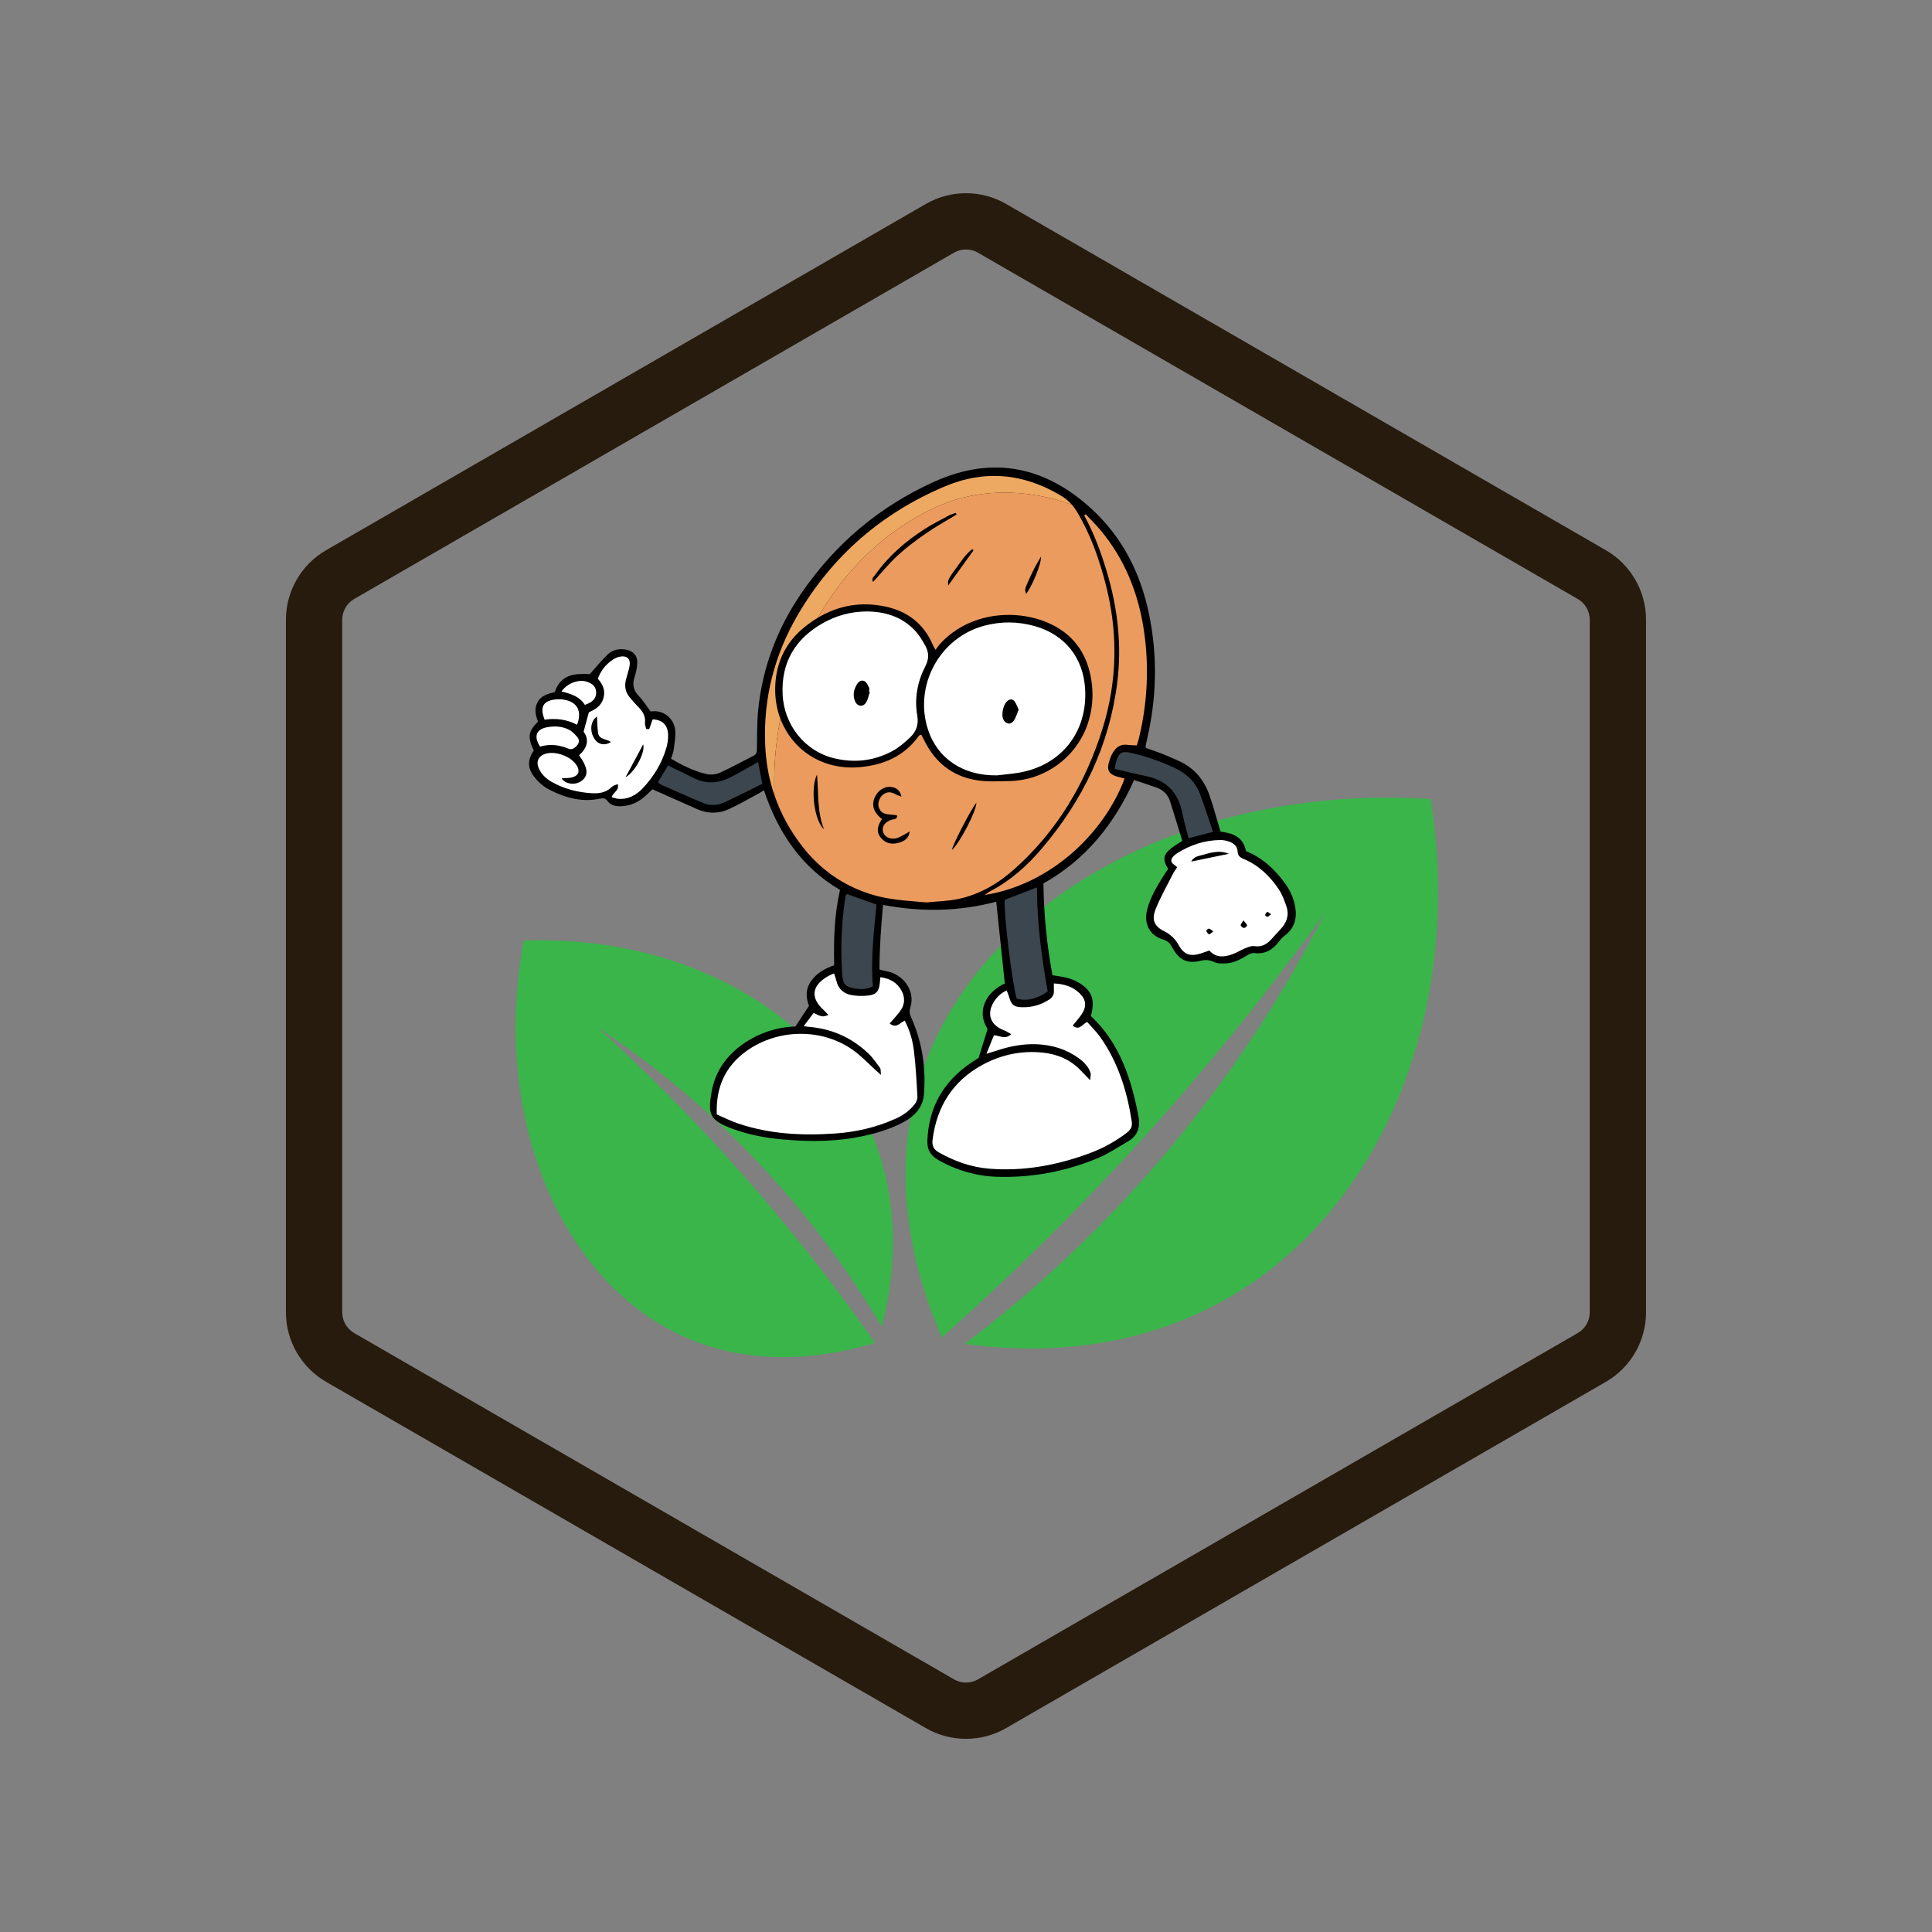 <svg xmlns="http://www.w3.org/2000/svg" xmlns:xlink="http://www.w3.org/1999/xlink" width="500" zoomAndPan="magnify" viewBox="0 0 375 375" height="500" preserveAspectRatio="xMidYMid meet" version="1.0"><rect x="0" y="0" width="375" height="375" fill="#808080" stroke="none"/><defs><clipPath id="a580951196"><path d="M 55.5 37.504 L 319.492 37.504 L 319.492 337.5 L 55.5 337.5 Z M 55.5 37.504 " clip-rule="nonzero"/></clipPath><clipPath id="88617e80b5"><path d="M 102 90 L 251.887 90 L 251.887 228.633 L 102 228.633 Z M 102 90 " clip-rule="nonzero"/></clipPath></defs><g clip-path="url(#a580951196)"><path fill="#261b0d" d="M 187.496 48.422 C 186.695 48.422 185.891 48.629 185.176 49.043 L 68.742 116.262 C 67.312 117.09 66.426 118.629 66.426 120.281 L 66.426 254.727 C 66.426 256.379 67.312 257.918 68.742 258.742 L 185.176 325.965 C 186.605 326.793 188.383 326.793 189.816 325.965 L 306.246 258.742 C 307.68 257.918 308.57 256.379 308.57 254.727 L 308.57 120.281 C 308.57 118.629 307.68 117.09 306.246 116.262 L 189.816 49.043 C 189.102 48.629 188.297 48.422 187.496 48.422 Z M 187.496 337.504 C 184.805 337.504 182.113 336.812 179.715 335.426 L 63.281 268.203 C 58.48 265.434 55.5 260.27 55.5 254.727 L 55.5 120.281 C 55.5 114.738 58.48 109.574 63.281 106.805 L 179.715 39.582 C 184.512 36.809 190.477 36.809 195.277 39.582 L 311.711 106.805 C 316.512 109.574 319.492 114.738 319.492 120.281 L 319.492 254.727 C 319.492 260.27 316.512 265.434 311.711 268.207 L 195.277 335.426 C 192.879 336.812 190.188 337.504 187.496 337.504 " fill-opacity="1" fill-rule="nonzero"/></g><path fill="#39b54a" d="M 182.805 259.582 C 178.504 249.695 172.113 230.441 178.391 209.883 C 188.688 176.152 229.086 151.965 277.703 155.098 C 284.16 196.25 268.25 234.801 238.273 252 C 218.078 263.586 197.16 262.234 187.254 260.852 C 197.395 253.172 208.781 243.305 220.164 230.809 C 237.734 211.523 249.461 192.387 257.223 177.121 C 246.07 192.66 232.672 209.445 216.664 226.598 C 205.113 238.973 193.703 249.93 182.805 259.582 Z M 182.805 259.582 " fill-opacity="1" fill-rule="nonzero"/><path fill="#39b54a" d="M 169.84 260.656 C 162.254 262.949 147.652 265.965 133.176 259.641 C 109.426 249.262 95.211 217.758 101.641 182.59 C 132.234 181.395 159.027 196.273 169.031 219.586 C 175.77 235.289 173 250.422 171.148 257.523 C 166.402 249.477 160.168 240.336 152.016 230.977 C 139.434 216.531 126.461 206.352 115.973 199.395 C 126.367 208.844 137.484 220.039 148.641 233.168 C 156.695 242.645 163.723 251.891 169.84 260.656 Z M 169.84 260.656 " fill-opacity="1" fill-rule="nonzero"/><g clip-path="url(#88617e80b5)"><path fill="#000000" d="M 249.215 181.719 C 248.871 181.965 248.582 182.316 248.328 182.656 C 247.109 184.281 245.633 185.273 243.48 184.984 C 243.051 184.926 242.52 185.156 242.121 185.398 C 240.871 186.168 239.59 186.871 238.105 186.977 C 237.293 187.031 236.355 187.066 235.652 186.73 C 234.723 186.289 233.949 186.258 232.973 186.496 C 230.465 187.098 228.852 186.328 227.57 183.961 C 227.129 183.137 226.684 182.633 225.695 182.336 C 223.129 181.551 221.984 179.254 222.648 176.621 C 223.289 174.094 224.645 171.898 226.016 169.719 C 226.223 169.387 226.457 169.078 226.746 168.672 C 225.609 166.793 225.762 165.875 227.406 164.598 C 228.016 164.125 228.691 163.738 229.484 163.219 C 228.691 160.656 227.926 158.105 227.121 155.559 C 226.688 154.188 225.75 153.285 224.379 152.828 C 223.02 152.375 221.656 151.906 220.137 151.395 C 216.281 159.957 210.738 166.867 202.527 171.477 C 202.605 177.496 203.191 183.426 204.285 189.293 C 205.398 189.496 206.461 189.582 207.457 189.895 C 208.348 190.172 209.246 190.582 209.996 191.125 C 212.094 192.641 212.516 194.266 211.742 197.207 C 217.344 202.477 219.578 209.379 220.98 216.668 C 221.379 218.746 220.848 220.438 218.945 221.539 C 217.062 222.625 215.242 223.879 213.258 224.715 C 206.949 227.375 200.332 228.629 193.48 228.41 C 189.516 228.281 185.785 227.191 182.293 225.258 C 180.723 224.387 179.934 223.309 180.004 221.391 C 180.258 214.848 183.172 209.875 188.531 206.25 C 189.039 205.906 189.57 205.594 189.945 205.355 C 190.547 203.418 191.105 201.613 191.695 199.711 C 189.539 196.441 191.211 192.648 195.031 190.898 C 194.484 185.672 193.941 180.457 193.371 175.016 C 186.184 176.922 178.895 177.066 171.391 175.641 C 171.012 179.906 170.715 183.996 170.703 188.18 C 171.254 188.312 171.676 188.445 172.102 188.523 C 175.051 189.02 177.793 192.105 176.684 195.621 C 176.457 196.332 176.574 196.863 176.867 197.508 C 179.02 202.305 179.773 207.383 179.32 212.566 C 179.125 214.801 177.637 216.543 175.621 217.664 C 173.262 218.977 170.703 219.785 168.086 220.387 C 162.738 221.617 157.344 221.66 151.914 221.164 C 148.555 220.859 145.27 220.246 142.113 219.07 C 137.672 217.422 137.414 216.238 138.082 212.145 C 138.754 208.074 140.934 204.914 144.312 202.582 C 147.375 200.465 150.797 199.379 154.398 199.227 C 155.277 197.895 156.098 196.641 157.031 195.227 C 156.414 193.676 156.309 191.961 157.48 190.352 C 158.586 188.84 160.113 187.98 161.914 187.352 C 161.801 182.496 161.922 177.641 163.047 172.73 C 155.547 168.34 151.035 161.621 148.281 153.395 C 147.867 153.648 147.559 153.855 147.238 154.031 C 145.32 155.051 143.441 156.16 141.465 157.059 C 139.453 157.977 137.344 157.957 135.289 157.043 C 132.445 155.773 129.594 154.508 126.637 153.199 C 126.293 153.527 125.859 153.949 125.414 154.363 C 124.105 155.582 122.586 156.363 120.781 156.477 C 119.695 156.547 118.609 156.441 117.91 155.469 C 117.496 154.883 117 154.902 116.441 155.023 C 112.977 155.746 109.781 154.875 106.73 153.328 C 105.758 152.836 104.828 152.113 104.113 151.293 C 102.668 149.648 102.023 147.977 103.609 145.68 C 102.367 143.023 102.5 141.996 104.43 140.059 C 103.934 138.852 103.66 137.551 104.359 136.266 C 105.074 134.945 106.426 134.66 107.68 134.324 C 108.891 130.703 111.828 130.734 114.473 130.852 C 115.734 129.449 116.781 128.152 117.977 127.012 C 118.898 126.137 120.129 125.863 121.422 126.078 C 122.875 126.316 123.758 127.234 123.695 128.703 C 123.656 129.641 123.434 130.586 123.152 131.48 C 122.691 132.918 122.969 134.055 124.035 135.141 C 124.844 135.965 125.449 136.98 126.281 138.09 C 126.352 138.082 126.668 138.039 126.98 138.039 C 129.027 138.02 130.852 139.574 131.055 141.738 C 131.164 142.938 130.938 144.172 130.789 145.383 C 130.715 145.98 130.461 146.555 130.25 147.262 C 132.422 148.547 134.656 149.672 137.102 150.238 C 137.922 150.43 138.949 150.332 139.711 149.992 C 141.945 148.984 144.086 147.785 146.273 146.688 C 146.984 146.336 146.902 145.75 146.918 145.125 C 146.973 142.668 146.918 140.203 147.168 137.762 C 148 129.535 150.855 122.016 155.508 115.199 C 162.094 105.551 170.734 98.27 181.375 93.48 C 192.754 88.367 202.992 90.566 211.984 98.883 C 217.91 104.367 221.391 111.293 223.02 119.172 C 224.727 127.406 224.508 135.609 222.578 143.781 C 222.504 144.102 222.418 144.426 222.359 144.754 C 222.344 144.855 222.395 144.969 222.434 145.195 C 223.418 145.539 224.473 145.875 225.5 146.277 C 226.539 146.684 227.555 147.156 228.582 147.594 C 231.641 148.91 233.66 151.215 234.742 154.312 C 235.527 156.57 236.145 158.891 236.906 161.418 C 239.035 161.688 241.305 162.297 241.828 165.188 C 245.047 166.508 247.484 168.758 249.477 171.531 C 250.473 172.914 251.137 174.445 251.41 176.125 C 251.789 178.422 251.16 180.324 249.215 181.719 Z M 249.215 181.719 " fill-opacity="1" fill-rule="nonzero"/></g><path fill="#eda861" d="M 150.324 154.383 C 149.262 151.273 148.664 147.992 148.52 144.547 C 148.137 135.477 150.344 127.012 154.914 119.234 C 161.609 107.828 171.172 99.586 183.332 94.434 C 191.125 91.133 198.703 91.863 205.953 96.223 C 206.766 96.711 207.457 97.289 208.059 97.977 C 199.602 94.879 190.059 94.676 182.004 98.293 C 171.984 102.754 164.109 110.543 158.711 119.926 C 157.867 120.434 157.039 121.004 156.234 121.652 C 152.543 124.602 150.625 128.527 150.469 133.281 C 150.395 135.492 150.754 137.594 151.469 139.504 C 150.504 144.41 150.117 149.43 150.324 154.383 Z M 150.324 154.383 " fill-opacity="1" fill-rule="nonzero"/><path fill="#ec9b5e" d="M 214.648 113.535 C 213.367 108.543 211.684 103.703 208.992 99.258 C 208.711 98.789 208.398 98.363 208.059 97.973 C 199.602 94.871 190.059 94.668 182.004 98.289 C 171.984 102.75 164.109 110.535 158.711 119.922 C 162.699 117.531 167.121 116.699 171.941 117.75 C 176.246 118.691 179.402 121.156 181.117 125.312 C 181.199 125.5 181.324 125.68 181.59 126.141 C 181.949 125.664 182.18 125.289 182.473 124.969 C 188.555 118.32 198.695 118.016 205.125 121.75 C 209.328 124.191 211.355 128.039 211.926 132.715 C 212.238 135.289 211.988 137.852 211.18 140.336 C 209.035 146.918 202.852 151.496 195.867 151.605 C 193.75 151.641 191.594 151.773 189.52 151.434 C 184.777 150.66 181.418 147.895 179.328 143.578 C 179.184 143.277 179.02 142.984 178.867 142.688 C 178.844 142.648 178.773 142.637 178.668 142.586 C 178.57 142.66 178.426 142.73 178.348 142.84 C 175.488 146.809 171.441 148.535 166.723 148.918 C 164.824 149.066 162.938 148.918 161.078 148.387 C 156.531 147.094 153.082 143.781 151.469 139.484 C 150.508 144.402 150.121 149.418 150.332 154.375 C 151.559 157.977 153.402 161.348 155.879 164.484 C 159.289 168.805 163.605 171.824 168.875 173.527 C 172.441 174.68 176.105 174.824 179.801 175.16 C 181.848 174.953 183.938 174.922 185.949 174.504 C 190.078 173.637 193.668 171.559 196.797 168.781 C 205.207 161.312 210.73 151.98 214.039 141.316 C 216.871 132.141 217.035 122.852 214.648 113.535 Z M 179.777 103.5 C 177.852 104.832 175.949 106.242 174.23 107.824 C 172.523 109.395 171.055 111.223 169.477 112.949 C 169.055 112.332 169.586 111.984 169.844 111.613 C 172.43 107.957 175.75 105.07 179.5 102.668 C 180.953 101.738 182.508 100.953 184.031 100.129 C 184.492 99.883 185.008 99.73 185.496 99.535 C 185.555 99.648 185.613 99.762 185.672 99.875 C 183.703 101.074 181.672 102.191 179.777 103.5 Z M 184.055 113.637 C 183.91 112.609 183.969 112.469 185.895 109.836 C 186.75 108.672 187.559 107.449 188.719 106.578 C 188.805 106.652 188.887 106.727 188.973 106.801 C 187.344 109.059 185.715 111.32 184.055 113.637 Z M 199.176 115.293 C 198.883 114.418 198.875 114.414 199.586 112.809 C 199.945 112 200.312 111.195 200.719 110.402 C 201.133 109.602 201.602 108.828 202.051 108.043 C 202.172 109.438 200.277 113.855 199.176 115.293 Z M 158.578 150.344 C 158.918 153.879 158.555 157.504 159.93 160.922 C 158.059 159.379 157.238 153.016 158.578 150.344 Z M 174.395 163.59 C 173.141 163.945 171.941 163.734 171.035 162.688 C 169.961 161.453 170.359 160.207 171.184 158.992 C 169.742 157.805 169.008 156.465 169.828 154.688 C 170.395 153.453 171.652 152.605 172.887 152.742 C 173.855 152.852 174.676 153.246 174.977 154.641 C 174.457 154.43 174.133 154.332 173.844 154.176 C 172.879 153.637 172.141 153.648 171.379 154.254 C 170.688 154.809 170.324 155.867 170.559 156.645 C 170.844 157.574 171.449 158 172.57 158.082 C 173.059 158.117 173.551 158.176 174.035 158.23 C 174.07 158.238 174.094 158.32 174.156 158.41 C 174.074 159.059 173.488 158.984 173.047 159.113 C 171.809 159.496 171.145 160.402 171.379 161.406 C 171.605 162.375 172.707 162.988 173.93 162.723 C 174.457 162.605 174.941 162.289 175.438 162.047 C 175.754 161.891 176.051 161.688 176.578 161.371 C 176.371 162.926 175.363 163.305 174.395 163.59 Z M 184.754 164.973 C 184.938 163.875 188.586 156.863 189.516 155.824 C 189.531 157.406 186.207 163.789 184.754 164.973 Z M 221.078 143.242 C 220.965 143.715 220.801 144.184 220.652 144.68 C 220 144.645 219.445 144.652 218.902 144.578 C 217.473 144.367 216.566 145.066 215.918 146.246 C 215.785 146.488 215.652 146.742 215.555 147 C 214.582 149.539 215.043 150.387 217.68 150.949 C 217.883 150.988 218.078 151.082 218.281 151.148 C 214.125 162.098 203.598 171.773 191.117 173.719 C 191.598 173.395 191.891 173.156 192.215 172.984 C 196.145 170.934 199.391 168.031 202.23 164.684 C 210.16 155.352 215.332 144.715 216.859 132.484 C 217.766 125.234 216.953 118.098 214.867 111.094 C 213.73 107.285 212.383 103.562 210.449 100.07 C 210.539 99.984 210.633 99.898 210.73 99.805 C 211.676 100.816 212.668 101.785 213.555 102.844 C 218.285 108.48 220.918 115.039 222.016 122.262 C 223.07 129.32 222.742 136.312 221.078 143.242 Z M 221.078 143.242 " fill-opacity="1" fill-rule="nonzero"/><path fill="#3b464e" d="M 201.27 172.238 C 201.293 179.172 202.188 185.855 203.359 192.434 C 201.305 193.914 199.113 194.391 197.324 193.812 C 196.398 190.414 194.84 177.629 195.004 174.652 C 197.016 173.879 199.07 173.09 201.27 172.238 Z M 164.152 173.855 C 164.078 174.18 164.02 174.508 163.977 174.836 C 163.305 179.609 163.133 184.395 163.477 189.203 C 163.602 190.887 163.988 191.504 165.625 191.801 C 166.871 192.023 168.16 192.145 169.43 191.414 C 168.98 186.086 169.645 180.828 170.121 175.57 C 168.141 174.867 166.312 174.215 164.391 173.531 C 164.273 173.684 164.172 173.758 164.152 173.855 Z M 232.93 154.133 C 232.016 151.711 230.238 150.078 227.895 149.004 C 225.195 147.77 222.418 146.77 219.52 146.125 C 217.801 145.738 217.199 146.047 216.676 147.723 C 216.52 148.223 216.457 148.762 216.363 149.246 C 218.516 149.742 220.461 150.234 222.43 150.637 C 226.379 151.438 228.68 153.812 229.473 157.746 C 229.805 159.41 230.277 161.043 230.695 162.707 C 232.195 162.312 233.645 161.934 235.445 161.457 C 234.598 158.973 233.828 156.531 232.93 154.133 Z M 146.07 148.52 C 144.609 149.328 143.168 150.18 141.672 150.926 C 139.34 152.086 136.977 152.207 134.598 150.996 C 133.305 150.336 131.996 149.719 130.691 149.086 C 130.355 148.922 130.031 148.75 129.676 148.57 C 128.988 149.703 128.352 150.746 127.688 151.836 C 127.949 152.027 128.145 152.234 128.395 152.34 C 131.094 153.535 133.789 154.758 136.52 155.879 C 137.801 156.402 139.199 156.375 140.449 155.801 C 142.973 154.652 145.441 153.379 147.957 152.145 C 147.672 150.621 147.422 149.32 147.145 147.883 C 146.719 148.137 146.398 148.34 146.07 148.52 Z M 146.07 148.52 " fill-opacity="1" fill-rule="nonzero"/><path fill="#ffffff" d="M 191.465 204.539 C 192.035 203.117 192.469 202.043 192.914 200.949 C 194.043 200.988 195.129 201.855 196.273 200.723 C 195.754 200.441 195.355 200.168 194.918 200 C 191.113 198.551 191.812 195.344 193.773 193.359 C 194.012 193.121 194.27 192.906 194.543 192.711 C 194.766 192.551 195.02 192.441 195.391 192.234 C 195.562 192.684 195.742 193.059 195.852 193.457 C 196.266 194.945 196.734 195.453 198.266 195.504 C 200.199 195.574 202.027 195.078 203.66 194.004 C 204.25 193.617 204.602 193.07 204.562 192.312 C 204.539 191.879 204.555 191.441 204.555 190.887 C 206.484 190.98 208.152 191.461 209.496 192.742 C 210.859 194.039 210.98 195.367 209.898 196.941 C 209.402 197.664 208.809 198.32 208.207 199.07 C 209.496 200.129 210.02 198.812 211.023 198.363 C 211.84 199.297 212.797 200.227 213.559 201.301 C 217.023 206.199 218.754 211.758 219.664 217.621 C 219.82 218.609 219.531 219.23 218.703 219.871 C 216.457 221.586 214.027 222.914 211.387 223.883 C 205.133 226.188 198.703 227.371 192.012 226.84 C 188.504 226.562 185.273 225.402 182.219 223.676 C 181.203 223.105 180.863 222.348 181.012 221.199 C 181.84 214.789 184.91 209.859 190.621 206.727 C 194.289 204.715 198.254 203.879 202.426 204.312 C 205.281 204.613 207.816 205.691 209.824 207.832 C 210.309 208.352 210.816 208.859 211.598 209.668 C 211.648 208.938 211.773 208.57 211.684 208.277 C 211.301 207.055 210.43 206.176 209.426 205.438 C 207.016 203.656 204.266 202.824 201.301 202.691 C 198.586 202.57 195.969 203.078 193.402 203.941 C 192.902 204.105 192.371 204.254 191.465 204.539 Z M 143.297 218.082 C 149.438 220.145 155.777 220.461 162.168 220.004 C 166.191 219.719 170.105 218.824 173.816 217.148 C 175.277 216.492 176.539 215.602 177.52 214.355 C 177.832 213.957 178.094 213.367 178.07 212.891 C 177.902 209.883 177.758 206.871 177.383 203.887 C 177.133 201.887 176.57 199.914 175.598 198.102 C 174.629 198.586 173.891 199.684 172.691 198.652 C 173.488 197.703 174.328 196.883 174.934 195.922 C 175.629 194.824 175.652 193.578 175.043 192.395 C 174.191 190.727 172.766 189.93 170.879 189.672 C 170.836 190.145 170.809 190.477 170.773 190.809 C 170.617 192.434 170.047 193.086 168.391 193.25 C 167.402 193.348 166.371 193.328 165.395 193.168 C 163.848 192.914 162.746 192.047 162.359 190.434 C 162.242 189.945 162.066 189.484 161.887 188.926 C 161.367 189.172 160.898 189.352 160.484 189.613 C 157.516 191.43 157.312 193.746 159.898 196.07 C 160.199 196.344 160.461 196.66 160.801 197.023 C 159.59 197.41 159.59 197.41 157.922 196.609 C 157.324 197.402 156.715 198.219 156.004 199.172 C 156.508 199.246 156.719 199.285 156.938 199.305 C 161.391 199.656 165.258 201.367 168.492 204.422 C 169.379 205.254 170.082 206.285 170.809 207.27 C 170.98 207.504 170.914 207.914 171 208.637 C 170.457 208.156 170.215 207.953 169.984 207.742 C 168.875 206.719 167.812 205.645 166.664 204.672 C 160.617 199.523 151.324 199.367 144.863 204.023 C 140.812 206.945 138.914 210.992 139.129 216.316 C 140.543 216.922 141.887 217.605 143.297 218.082 Z M 239.207 185.219 C 240.098 184.902 240.906 184.371 241.777 184.02 C 242.312 183.801 242.941 183.562 243.484 183.648 C 244.875 183.863 245.867 183.285 246.738 182.34 C 247.344 181.688 247.93 181.012 248.539 180.371 C 249.758 179.098 250.273 177.613 249.688 175.918 C 249.297 174.77 248.863 173.578 248.188 172.582 C 246.445 169.988 244.23 167.887 241.285 166.672 C 240.664 166.41 240.254 166.047 240.223 165.324 C 240.184 164.199 239.438 163.633 238.48 163.324 C 237.961 163.148 237.391 163.035 236.848 163.047 C 233.812 163.086 231.031 164.004 228.473 165.613 C 228.191 165.793 227.926 166.012 227.711 166.262 C 227.238 166.809 227.18 167.344 227.855 167.812 C 228.062 167.957 228.246 168.137 228.496 168.34 C 228.191 168.801 227.906 169.145 227.711 169.531 C 226.555 171.82 225.281 174.059 224.324 176.43 C 223.484 178.496 224.016 179.777 225.949 180.742 C 227.262 181.395 228.133 182.27 228.844 183.539 C 229.848 185.34 231.129 185.695 233.117 185.055 C 233.645 184.887 234.156 184.688 234.734 184.488 C 236.039 185.969 237.621 185.785 239.207 185.219 Z M 231.207 167.23 C 231.75 166.176 232.762 166.156 233.586 165.902 C 235.809 165.215 237.172 165.152 238.527 165.723 C 235.918 166.262 233.637 166.727 231.207 167.23 Z M 242.066 179.609 C 242.098 179.715 241.668 180.125 241.457 180.117 C 241.227 180.113 240.859 179.812 240.824 179.594 C 240.785 179.375 241.082 179.098 241.344 178.652 C 241.68 179.066 241.961 179.305 242.066 179.609 Z M 234.676 181.332 C 234.457 181.285 234.238 180.945 234.152 180.691 C 234.121 180.59 234.5 180.223 234.648 180.238 C 234.902 180.273 235.121 180.527 235.508 180.789 C 235.133 181.055 234.867 181.371 234.676 181.332 Z M 245.996 177.961 C 245.863 177.984 245.539 177.684 245.555 177.59 C 245.609 177.371 245.781 177.07 245.965 177.02 C 246.129 176.977 246.363 177.23 246.723 177.453 C 246.387 177.699 246.203 177.918 245.996 177.961 Z M 125.426 141.496 C 125.34 141.098 125.148 140.688 125.191 140.301 C 125.324 139.066 124.805 138.148 123.977 137.309 C 123.391 136.715 122.836 136.086 122.293 135.445 C 121.387 134.391 121.148 133.176 121.52 131.84 C 121.738 131.031 121.996 130.234 122.172 129.414 C 122.488 127.914 121.738 127.164 120.227 127.477 C 119.754 127.574 119.281 127.82 118.875 128.094 C 117.543 128.988 116.617 130.207 116.035 131.742 C 117.062 132.871 117.566 134.09 117.098 135.609 C 116.617 137.16 115.332 137.793 114.297 138.258 C 113.93 139.617 113.629 140.723 113.277 142.008 C 114.453 143.637 113.941 145.234 112.398 146.602 C 114.199 149.086 114.293 150.609 112.77 151.648 C 111.582 152.453 109.668 152.195 109.012 151.07 C 109.59 151.035 110.145 151.039 110.68 150.961 C 112.309 150.707 112.742 149.68 111.793 148.352 C 110.645 146.746 107.824 145.754 105.926 146.289 C 104.527 146.688 103.98 147.82 104.586 149.148 C 105.109 150.301 105.992 151.145 107.09 151.77 C 109.461 153.117 112.043 153.777 114.742 153.957 C 116.227 154.055 117.629 153.875 118.762 152.73 C 119.027 152.461 119.48 152.387 119.91 152.195 C 120.254 153.477 118.996 153.758 118.719 154.734 C 119.176 154.852 119.578 155.016 119.996 155.051 C 121.934 155.207 123.477 154.348 124.75 153.004 C 126.859 150.785 128.422 148.219 129.305 145.281 C 129.559 144.438 129.703 143.52 129.68 142.645 C 129.633 140.715 128.57 139.707 126.684 139.625 C 126.461 140.258 126.234 140.895 126.004 141.527 C 125.812 141.523 125.617 141.508 125.426 141.496 Z M 115.297 143.273 C 114.41 141.766 114.664 139.891 115.875 139.066 C 115.945 140.148 115.922 141.254 116.098 142.312 C 116.312 143.566 117.75 143.406 118.598 144.039 C 117.238 144.82 116.012 144.488 115.297 143.273 Z M 124.836 144.5 C 125.305 145.91 123.348 149.77 121.414 150.875 C 122.547 148.762 123.684 146.645 124.836 144.5 Z M 110.316 145.309 C 111.02 145.605 111.492 145.219 111.926 144.777 C 112.418 144.281 112.516 143.625 112.09 143.105 C 111.609 142.523 111.039 141.934 110.375 141.605 C 109.105 140.977 107.703 140.898 106.293 141.137 C 104.094 141.5 103.523 142.898 104.828 144.918 C 106.68 144.367 108.527 144.555 110.316 145.309 Z M 112.008 140.676 C 112.965 138.164 112.152 136.434 109.859 135.883 C 109.172 135.723 108.418 135.684 107.719 135.77 C 105.395 136.062 104.754 137.266 105.711 139.695 C 107.957 139.352 110.055 139.648 112.008 140.676 Z M 113.52 136.82 C 113.918 136.652 114.184 136.57 114.418 136.438 C 115.32 135.938 115.832 135.203 115.695 134.129 C 115.57 133.102 114.812 132.637 113.953 132.336 C 112.383 131.785 110.133 132.566 108.977 134.223 C 110.871 134.668 112.539 135.215 113.52 136.82 Z M 197.844 149.969 C 206.051 148.52 211.129 142.031 210.621 133.707 C 210.25 127.633 206.672 123.164 200.832 121.523 C 197.59 120.617 194.316 120.578 191.062 121.445 C 182.379 123.754 177.332 133.078 180.125 141.617 C 181.988 147.305 187.008 150.602 193.527 150.5 C 194.961 150.32 196.418 150.215 197.844 149.969 Z M 196.762 139.902 C 196.129 140.777 195.117 140.547 194.703 139.531 C 194.332 138.625 194.742 136.773 195.465 136.117 C 195.957 135.664 196.508 135.609 196.914 136.121 C 197.266 136.57 197.438 137.152 197.723 137.742 C 197.387 138.527 197.195 139.301 196.762 139.902 Z M 159.535 121.051 C 154.289 124.094 151.637 128.617 151.902 134.742 C 152.16 140.715 156.234 145.812 161.875 147.172 C 165.828 148.133 169.66 147.703 173.238 145.766 C 174.492 145.086 175.621 144.113 176.66 143.121 C 177.84 141.996 178.352 140.621 178.039 138.879 C 177.453 135.531 178.086 132.281 179.621 129.293 C 180.355 127.863 180.301 126.625 179.617 125.363 C 179.031 124.297 178.379 123.215 177.551 122.344 C 175.012 119.684 171.762 118.695 168.16 118.684 C 165.211 118.707 162.277 119.457 159.535 121.051 Z M 168.137 136.305 C 167.543 137.305 166.422 137.176 165.961 136.098 C 165.488 134.988 165.699 133.918 166.277 132.906 C 166.613 132.324 167.168 131.902 167.785 132.203 C 168.195 132.398 168.449 132.988 168.68 133.441 C 168.789 133.664 168.695 133.984 168.695 134.262 C 168.742 134.273 168.793 134.293 168.84 134.305 C 168.613 134.973 168.488 135.707 168.137 136.305 Z M 168.137 136.305 " fill-opacity="1" fill-rule="nonzero"/></svg>